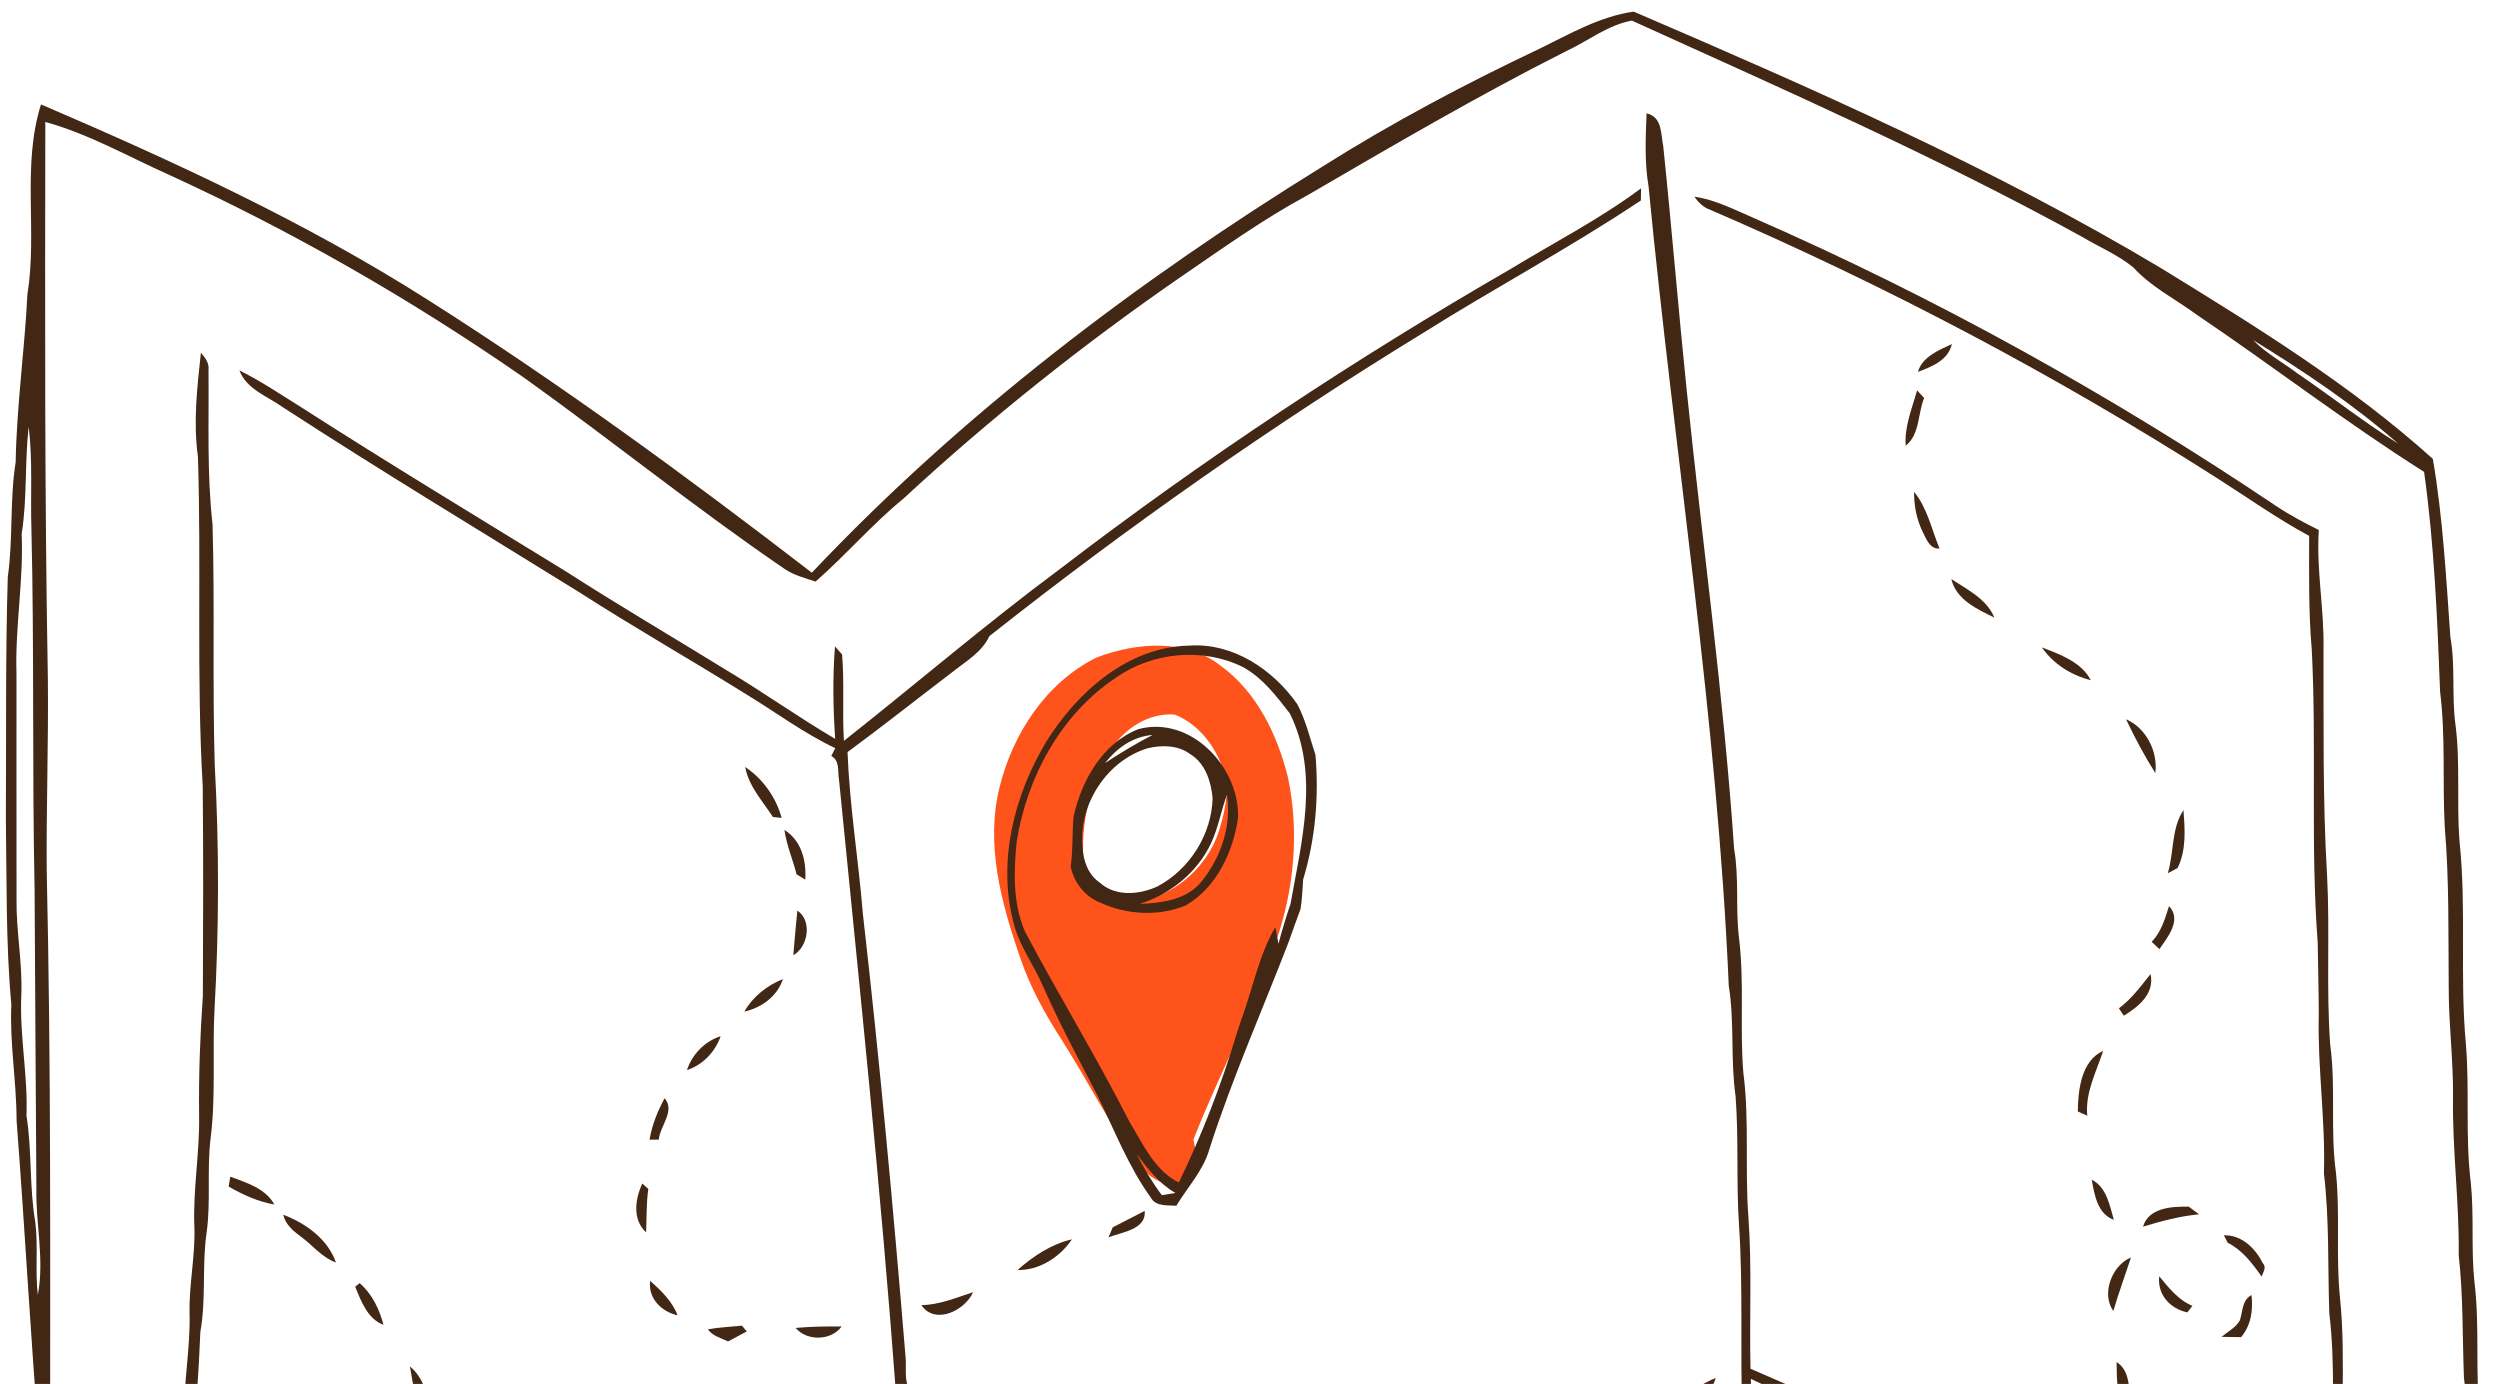 <svg width="168" height="93" viewBox="0 0 168 93" fill="none" xmlns="http://www.w3.org/2000/svg">
<path d="M73.695 44.183C76.337 43.175 79.689 42.888 82.04 44.748C84.476 46.521 85.845 49.393 86.552 52.251C87.324 55.92 86.969 59.774 85.739 63.304C84.275 67.88 81.947 72.105 80.203 76.569C80.306 77.231 80.513 77.909 80.367 78.584C80.129 79.295 79.334 79.711 78.607 79.582C77.383 79.401 76.524 78.397 75.878 77.425C74.299 74.986 72.949 72.409 71.392 69.954C70.245 68.187 69.222 66.333 68.547 64.334C67.29 60.691 66.208 56.741 67.174 52.891C68.052 49.302 70.316 45.843 73.695 44.183ZM74.667 50.375C72.949 53.052 72.4 56.414 73.029 59.521C74.699 59.977 76.518 60.739 78.223 60.019C80.019 59.17 81.44 57.529 81.982 55.614C82.383 54.27 82.687 52.755 82.089 51.421C81.527 49.955 80.435 48.611 78.95 48.023C77.225 47.871 75.565 48.941 74.667 50.375Z" fill="#FF531C"/>
<path d="M103.477 3.264C105.502 2.273 107.521 1.1 109.785 0.781C121.871 5.981 133.97 11.287 145.28 18.054C151.595 21.942 157.961 25.857 163.487 30.837C164.162 34.788 164.381 38.799 164.663 42.791C165.011 44.719 164.75 46.683 164.998 48.621C165.347 51.237 165.076 53.879 165.276 56.505C165.761 61.036 165.286 65.606 165.706 70.141C165.967 73.239 165.657 76.362 166.035 79.453C166.268 81.665 166.048 83.897 166.278 86.109C166.659 89.158 166.313 92.243 166.659 95.295C166.882 97.271 166.723 99.264 166.859 101.244C167.314 102.665 166.839 104.177 167.011 105.64C167.253 109.745 166.749 113.834 166.775 117.936C166.565 119.506 166.487 121.088 166.378 122.668C165.887 123.091 165.25 123.62 164.566 123.333C162.166 122.632 159.892 121.579 157.537 120.746C152.415 118.892 147.357 116.857 142.444 114.5C134.618 110.821 127.1 106.515 119.19 103.011C119.057 103.473 118.999 104.009 118.524 104.264C113.764 107.924 108.903 111.45 104.016 114.936C99.911 117.775 96.058 120.953 92.046 123.918C86.933 127.735 81.756 131.469 76.679 135.335C74.298 137.147 71.928 138.988 69.757 141.052C68.824 141.834 68.055 142.828 66.983 143.432C61.528 141.766 56.509 138.991 51.499 136.314C45.572 133.103 39.7 129.793 33.742 126.637C30.886 125.051 27.757 123.94 25.128 121.973C21.762 120.136 18.313 118.446 14.87 116.754C11.059 114.887 7.141 113.214 3.491 111.031C2.862 110.692 2.797 109.878 2.739 109.245C2.677 105.246 2.7 101.244 2.658 97.246C2.06 89.933 1.676 82.611 1.114 75.296C1.114 72.696 0.643 70.122 0.762 67.515C0.381 63.339 0.459 59.147 0.394 54.958C0.43 49.564 0.359 44.167 0.523 38.776C0.888 36.212 0.646 33.612 1.053 31.05C1.118 27.281 1.654 23.544 1.841 19.782C2.529 15.557 1.45 11.158 2.755 7.017C11.686 10.848 20.555 14.933 28.771 20.163C37.679 25.812 46.203 32.052 54.555 38.485C64.626 27.83 76.388 18.909 88.833 11.216C93.535 8.245 98.451 5.642 103.477 3.264ZM105.234 3.445C99.307 6.433 93.581 9.795 87.841 13.132C84.896 14.721 82.173 16.678 79.415 18.564C72.842 23.096 66.579 28.082 60.717 33.502C58.614 35.22 56.848 37.3 54.803 39.083C54.09 38.841 53.343 38.657 52.717 38.227C46.738 34.145 41.105 29.591 35.221 25.386C27.686 20.153 19.698 15.567 11.355 11.746C8.607 10.519 5.959 8.997 3.045 8.197C3.032 20.651 2.99 33.111 3.216 45.566C3.265 49.878 3.106 54.189 3.139 58.504C3.439 71.737 3.365 84.973 3.368 98.209C3.339 99.733 3.753 101.225 3.694 102.75C3.597 105.311 4.218 107.875 3.656 110.414C5.991 111.716 8.387 112.901 10.816 114.009C17.712 117.09 24.446 120.51 31.077 124.118C36.196 126.876 41.27 129.719 46.512 132.245C53.389 135.645 60.191 139.202 66.996 142.745C69.712 140.083 72.545 137.548 75.584 135.261C78.368 133.007 81.391 131.053 84.101 128.721C79.215 131.857 74.386 135.103 69.373 138.042C68.799 138.398 68.156 138.614 67.484 138.685C68.55 137.684 69.848 136.996 71.075 136.227C80.629 130.252 89.954 123.925 99.162 117.43C102.479 114.962 105.67 112.323 108.964 109.827C112.239 107.417 115.414 104.823 118.99 102.869C118.234 102.621 117.498 102.327 116.761 102.036C116.684 101.865 116.535 101.526 116.458 101.358C117.058 101.487 117.659 101.642 118.234 101.868C123.818 104.068 129.173 106.793 134.496 109.552C141.337 113.105 148.307 116.438 155.535 119.135C158.691 120.298 161.775 121.648 164.953 122.755C165.092 122.694 165.373 122.571 165.512 122.51C165.57 119.584 165.341 116.638 165.748 113.728C165.874 112.455 165.78 111.17 165.932 109.904C166.313 107.307 166.132 104.678 166.055 102.071C165.661 98.919 165.984 95.731 165.577 92.582C165.47 89.84 165.535 87.088 165.225 84.356C165.273 80.777 164.782 77.228 164.844 73.649C164.863 71.182 164.543 68.73 164.553 66.263C164.521 62.7 164.592 59.131 164.288 55.581C164.124 52.552 164.353 49.506 163.975 46.493C163.788 41.554 163.584 36.603 162.899 31.71C157.654 28.399 152.742 24.601 147.6 21.135C146.179 20.092 144.557 19.285 143.356 17.967C142.319 17.124 141.066 16.598 139.922 15.919C130.11 10.516 119.843 6.01 109.656 1.382C108.024 1.695 106.71 2.757 105.234 3.445ZM151.407 22.853C152.289 23.751 153.41 24.355 154.411 25.108C156.678 26.651 158.839 28.354 161.161 29.817C158.158 27.184 154.805 24.943 151.407 22.853ZM1.456 35.873C1.592 39.012 1.01 42.109 1.107 45.246C1.111 50.304 1.101 55.365 1.111 60.423C1.082 62.593 1.524 64.738 1.431 66.908C1.311 69.612 1.883 72.276 1.779 74.98C2.16 77.344 1.96 79.75 2.37 82.114C2.577 83.739 2.351 85.386 2.541 87.014C3 84.63 2.386 82.227 2.445 79.831C2.396 73.152 2.367 66.476 2.325 59.796C2.157 51.725 2.306 43.65 2.112 35.579C2.038 33.276 2.209 30.964 1.928 28.674C1.653 31.067 1.837 33.486 1.456 35.873Z" fill="#422715"/>
<path d="M110.65 7.615C111.71 7.854 111.603 8.994 111.771 9.837C112.34 15.296 112.782 20.761 113.347 26.219C114.397 36.493 115.834 46.735 116.532 57.038C116.878 59.011 116.619 61.02 116.858 63.003C117.233 66.016 116.904 69.062 117.152 72.082C117.569 75.293 117.249 78.535 117.491 81.756C117.74 85.157 117.553 88.571 117.634 91.978C122.972 94.336 128.408 96.487 133.663 99.045C139.803 101.945 145.807 105.133 151.766 108.389C153.921 109.684 156.185 110.808 158.216 112.294C157.473 110.046 157.486 107.649 157.354 105.314C156.973 103.182 157.222 101.002 156.876 98.864C156.653 95.337 156.963 91.787 156.53 88.27C156.42 85.131 156.54 81.982 156.168 78.855C156.281 75.283 155.729 71.74 155.823 68.171C155.82 66.559 155.771 64.951 155.749 63.339C155.254 56.785 155.684 50.206 155.351 43.65C155.128 41.108 155.177 38.556 155.174 36.011C152.997 34.839 150.985 33.398 148.901 32.077C138.088 25.182 126.706 19.18 114.93 14.1C114.472 13.945 114.129 13.6 113.858 13.215C115.292 13.425 116.587 14.107 117.902 14.672C130.133 20.027 141.848 26.538 152.926 33.983C153.847 34.603 154.828 35.12 155.823 35.617C155.649 38.311 156.198 40.972 156.14 43.663C156.156 48.714 156.078 53.775 156.379 58.823C156.579 62.602 156.317 66.394 156.586 70.173C156.983 73.034 156.582 75.938 156.976 78.803C157.267 81.6 156.96 84.423 157.248 87.22C157.697 91.516 157.138 95.856 157.681 100.149C157.836 101.764 157.635 103.405 157.923 105.013C158.204 106.554 157.939 108.136 158.243 109.677C158.443 110.73 158.578 111.815 158.275 112.868C154.593 110.998 151.108 108.763 147.406 106.922C140.863 103.488 134.261 100.162 127.54 97.09C124.249 95.601 120.922 94.199 117.657 92.662C117.686 93.928 117.734 95.197 117.65 96.463C117.398 96.008 117.059 95.556 117.082 95.013C116.93 90.805 117.146 86.587 116.865 82.385C116.665 79.475 116.852 76.555 116.629 73.648C116.28 71.194 116.568 68.703 116.174 66.255C115.396 48.258 112.505 30.436 110.783 12.517C110.505 10.9 110.586 9.246 110.65 7.615Z" fill="#422715"/>
<path d="M101.526 18.067C104.455 16.284 107.524 14.711 110.279 12.654C110.275 12.857 110.269 13.267 110.266 13.471C105.492 16.659 100.418 19.362 95.56 22.418C85.47 28.596 75.768 35.408 66.488 42.746C65.978 43.841 64.89 44.448 63.985 45.175C61.637 46.958 59.331 48.792 56.954 50.539C57.093 54.179 57.69 57.791 57.987 61.424C59.115 71.311 60.032 81.219 60.849 91.135C60.949 91.994 60.642 93.093 61.424 93.713C62.519 102.837 62.987 112.016 63.766 121.163C64.192 126.076 64.589 130.995 64.922 135.914C64.828 136.075 64.641 136.392 64.547 136.553C63.895 135.093 64.208 133.472 63.901 131.944C62.939 119.18 61.053 106.493 60.216 93.719C59.195 79.915 57.742 66.146 56.379 52.371C56.279 51.829 56.456 51.131 55.862 50.801C55.927 50.672 56.059 50.411 56.127 50.278C53.995 49.261 52.096 47.84 50.087 46.619C46.376 44.312 42.581 42.148 38.909 39.788C32.259 35.666 25.557 31.626 18.994 27.359C17.97 26.623 16.565 26.165 16.087 24.889C17.55 25.619 18.903 26.536 20.289 27.398C26.148 31.161 32.107 34.759 38.037 38.405C41.57 40.679 45.194 42.801 48.77 45.007C51.26 46.49 53.621 48.182 56.124 49.652C55.982 47.585 55.95 45.505 56.111 43.437C56.23 43.573 56.469 43.848 56.589 43.983C56.75 45.911 56.592 47.852 56.712 49.784C61.569 45.95 66.269 41.916 71.243 38.224C80.877 30.841 91.016 24.136 101.526 18.067Z" fill="#422715"/>
<path d="M128.883 24.991C129.183 23.965 130.288 23.535 131.166 23.118C130.914 24.216 129.822 24.639 128.883 24.991Z" fill="#422715"/>
<path d="M13.5 23.706C13.801 24.039 14.075 24.417 14.011 24.895C14.049 28.341 13.894 31.797 14.282 35.227C14.44 40.621 14.269 46.018 14.431 51.412C14.731 56.893 14.721 62.39 14.414 67.871C14.262 70.791 14.521 73.73 14.136 76.637C13.91 78.665 14.162 80.716 13.897 82.744C13.555 84.983 13.868 87.266 13.464 89.501C13.255 94.966 12.612 100.399 12.405 105.863C18.91 109.103 25.596 111.981 31.994 115.43C40.172 119.752 48.234 124.29 56.157 129.063C58.227 130.349 60.433 131.444 62.355 132.952C62.406 133.088 62.51 133.359 62.561 133.491C62.028 133.375 61.537 133.136 61.079 132.861C50.081 126.311 38.974 119.929 27.602 114.054C22.941 111.667 18.17 109.5 13.52 107.1C12.974 106.813 12.379 106.661 11.782 106.535C11.788 105.072 11.701 103.609 11.853 102.152C12.185 99.898 12.037 97.608 12.383 95.353C12.315 92.96 12.806 90.599 12.738 88.209C12.702 86.271 13.135 84.362 13.061 82.424C12.96 79.921 13.426 77.447 13.38 74.948C13.348 72.27 13.445 69.596 13.632 66.925C13.655 62.235 13.668 57.542 13.623 52.852C13.196 45.475 13.536 38.083 13.303 30.699C12.974 28.37 13.252 26.028 13.5 23.706Z" fill="#422715"/>
<path d="M128.828 26.232C128.983 26.4 129.141 26.571 129.302 26.745C128.87 27.795 129.021 29.193 128.062 29.952C127.972 28.657 128.489 27.449 128.828 26.232Z" fill="#422715"/>
<path d="M128.627 33.05C129.522 34.142 129.803 35.582 130.339 36.864C129.655 36.906 129.448 36.196 129.189 35.708C128.789 34.881 128.618 33.964 128.627 33.05Z" fill="#422715"/>
<path d="M131.13 38.915C132.193 39.613 133.524 40.262 134.018 41.502C132.862 40.934 131.453 40.298 131.13 38.915Z" fill="#422715"/>
<path d="M70.303 49.848C72.39 46.505 75.775 43.473 79.909 43.385C82.851 43.179 85.548 44.991 87.179 47.322C87.745 48.398 88.022 49.583 88.4 50.733C88.639 53.536 88.394 56.398 87.573 59.092C87.535 59.757 87.499 60.429 87.396 61.088C87.124 61.798 86.879 62.516 86.624 63.232C84.831 67.899 82.79 72.473 81.266 77.24C80.852 78.681 79.803 79.772 79.05 81.029C78.436 80.974 77.677 81.103 77.325 80.467C75.823 78.377 74.89 75.948 73.766 73.652C72.506 71.216 71.205 68.804 70.1 66.294C69.48 64.841 68.485 63.556 68.107 62.005C67.025 57.868 68.153 53.446 70.303 49.848ZM75.025 45.514C71.311 47.975 69.018 52.2 68.324 56.541C68.123 58.569 68.052 60.688 68.879 62.6C71.159 66.912 73.714 71.075 75.924 75.425C76.828 76.904 77.581 78.649 79.218 79.466C80.775 76.242 82.076 72.899 83.1 69.473C83.21 69.143 83.32 68.82 83.426 68.494C84.182 66.434 84.589 64.221 85.7 62.306C85.752 62.584 85.862 63.142 85.913 63.42C86.152 62.519 86.42 61.627 86.721 60.749C87.467 56.563 88.685 51.967 86.672 47.936C85.775 46.783 84.861 45.569 83.562 44.845C80.875 43.492 77.483 43.812 75.025 45.514ZM76.372 77.541C76.87 78.507 77.422 79.443 78.075 80.315C78.375 80.26 78.682 80.215 78.989 80.166C77.887 79.54 77.122 78.532 76.372 77.541Z" fill="#422715"/>
<path d="M137.216 43.508C138.42 43.964 139.887 44.5 140.497 45.708C139.189 45.378 137.987 44.622 137.216 43.508Z" fill="#422715"/>
<path d="M142.871 48.334C144.221 48.915 145.025 50.511 144.838 51.951C144.105 50.788 143.456 49.574 142.871 48.334Z" fill="#422715"/>
<path d="M76.508 48.995C80.028 48.062 83.316 51.573 83.197 54.961C82.864 57.264 81.753 59.641 79.673 60.852C77.839 61.595 75.723 61.475 73.937 60.658C72.92 60.264 72.148 59.289 71.951 58.226C72.112 57.115 72.038 55.991 72.145 54.877C72.671 52.461 74.099 49.926 76.508 48.995ZM74.257 51.279C75.294 50.598 76.35 49.955 77.454 49.39C76.149 49.483 75.045 50.271 74.257 51.279ZM77.131 50.281C74.389 51.105 72.471 54.06 72.749 56.902C72.784 57.823 73.117 58.782 73.911 59.315C74.964 60.271 76.569 60.129 77.781 59.567C79.935 58.43 81.421 56.085 81.488 53.646C81.388 52.519 80.994 51.282 79.97 50.669C79.163 50.068 78.068 50.055 77.131 50.281ZM81.372 56.689C80.436 58.653 78.643 60.09 76.585 60.745C78.055 60.684 79.699 60.484 80.707 59.282C82.028 57.664 82.787 55.5 82.448 53.407C82.06 54.489 81.863 55.642 81.372 56.689Z" fill="#422715"/>
<path d="M50.078 51.544C51.28 52.348 52.139 53.575 52.529 54.961C52.381 54.948 52.087 54.916 51.938 54.903C51.251 53.831 50.307 52.836 50.078 51.544Z" fill="#422715"/>
<path d="M145.674 58.682C146.101 57.283 145.901 55.691 146.731 54.435C146.824 55.736 146.934 57.128 146.33 58.336C146.165 58.423 145.839 58.595 145.674 58.682Z" fill="#422715"/>
<path d="M52.714 55.772C53.857 56.486 54.199 57.839 54.115 59.111C53.97 59.024 53.676 58.85 53.531 58.759C53.276 57.758 52.859 56.799 52.714 55.772Z" fill="#422715"/>
<path d="M145.758 60.888C146.634 61.818 145.668 62.974 145.112 63.782C144.938 63.617 144.763 63.452 144.592 63.291C145.232 62.632 145.49 61.74 145.758 60.888Z" fill="#422715"/>
<path d="M53.582 61.191C54.597 61.87 54.309 63.63 53.311 64.192C53.398 63.191 53.476 62.189 53.582 61.191Z" fill="#422715"/>
<path d="M142.39 67.761C143.239 67.128 143.866 66.275 144.518 65.455C144.799 66.782 143.714 67.644 142.722 68.255C142.638 68.132 142.474 67.884 142.39 67.761Z" fill="#422715"/>
<path d="M50.02 67.98C50.582 66.986 51.554 66.21 52.613 65.797C52.229 66.957 51.182 67.719 50.02 67.98Z" fill="#422715"/>
<path d="M46.164 71.908C46.512 70.855 47.362 69.967 48.428 69.634C48.066 70.68 47.229 71.566 46.164 71.908Z" fill="#422715"/>
<path d="M139.628 74.692C139.644 73.258 139.864 71.272 141.333 70.619C140.865 72.044 140.119 73.419 140.264 74.973C140.103 74.902 139.786 74.763 139.628 74.692Z" fill="#422715"/>
<path d="M44.661 73.8C45.395 74.634 44.355 75.667 44.267 76.585C44.112 76.585 43.802 76.585 43.65 76.585C43.812 75.603 44.19 74.673 44.661 73.8Z" fill="#422715"/>
<path d="M15.367 79.737C15.393 79.569 15.448 79.237 15.474 79.072C16.575 79.488 17.819 79.84 18.442 80.945C17.35 80.754 16.32 80.29 15.367 79.737Z" fill="#422715"/>
<path d="M43.163 79.534C43.263 79.624 43.467 79.805 43.567 79.895C43.428 80.864 43.46 81.843 43.418 82.819C42.485 81.949 42.675 80.587 43.163 79.534Z" fill="#422715"/>
<path d="M140.565 79.278C141.569 79.779 141.763 81 142.054 81.972C140.952 81.585 140.742 80.273 140.565 79.278Z" fill="#422715"/>
<path d="M144.014 82.431C144.385 81.145 145.978 81.067 147.089 81.09C147.26 81.219 147.606 81.475 147.777 81.6C146.491 81.726 145.245 82.053 144.014 82.431Z" fill="#422715"/>
<path d="M74.777 82.476C75.493 82.114 76.204 81.736 76.921 81.374C77.057 82.618 75.374 82.805 74.492 83.147C74.563 82.98 74.706 82.644 74.777 82.476Z" fill="#422715"/>
<path d="M19.036 81.633C20.541 82.195 22.034 83.274 22.576 84.84C21.607 84.488 20.971 83.642 20.16 83.054C19.66 82.692 19.181 82.263 19.036 81.633Z" fill="#422715"/>
<path d="M149.447 83.015C150.629 82.97 151.559 83.884 152.053 84.876C152.341 85.17 152.079 85.486 151.979 85.787C151.362 84.898 150.684 84.007 149.699 83.51C149.637 83.387 149.511 83.138 149.447 83.015Z" fill="#422715"/>
<path d="M68.382 85.341C69.431 84.417 70.652 83.597 72.035 83.283C71.237 84.469 69.845 85.383 68.382 85.341Z" fill="#422715"/>
<path d="M142.015 88.102C141.188 86.946 141.921 85.027 143.2 84.501C142.809 85.703 142.37 86.888 142.015 88.102Z" fill="#422715"/>
<path d="M145.099 85.764C145.742 86.539 146.369 87.353 147.331 87.753C147.244 87.863 147.076 88.083 146.989 88.193C145.829 87.947 144.964 87.004 145.099 85.764Z" fill="#422715"/>
<path d="M23.868 86.468C23.942 86.41 24.094 86.287 24.168 86.226C25.002 86.949 25.496 87.976 25.77 89.029C24.704 88.638 24.265 87.437 23.868 86.468Z" fill="#422715"/>
<path d="M43.693 86.071C44.426 86.733 45.175 87.44 45.534 88.39C44.455 88.151 43.531 87.246 43.693 86.071Z" fill="#422715"/>
<path d="M61.916 87.705C63.14 87.683 64.247 87.205 65.391 86.836C64.848 88.07 62.833 89.061 61.916 87.705Z" fill="#422715"/>
<path d="M150.519 88.729C150.719 88.128 150.655 87.372 151.301 87.027C151.42 88.038 151.272 89.055 150.603 89.856C150.16 89.85 149.724 89.843 149.288 89.837C149.705 89.484 150.241 89.22 150.519 88.729Z" fill="#422715"/>
<path d="M47.569 89.33C48.324 89.194 49.093 89.162 49.858 89.084C49.939 89.181 50.101 89.375 50.181 89.472C49.765 89.701 49.348 89.924 48.928 90.144C48.45 89.914 47.888 89.785 47.569 89.33Z" fill="#422715"/>
<path d="M53.469 89.236C54.496 89.142 55.526 89.129 56.557 89.139C55.872 90.105 54.215 90.14 53.469 89.236Z" fill="#422715"/>
<path d="M142.235 91.532C143.333 92.214 142.984 93.816 143.259 94.917C142.138 94.216 142.27 92.682 142.235 91.532Z" fill="#422715"/>
<path d="M27.547 91.826C28.632 92.711 28.835 94.226 29.016 95.531C27.944 94.643 27.773 93.118 27.547 91.826Z" fill="#422715"/>
<path d="M112.672 94.132C113.512 93.567 114.351 92.992 115.291 92.598C115.107 93.428 114.3 93.793 113.686 94.265C108.667 97.688 103.771 101.296 99 105.059C88.998 112.814 79.108 120.714 69.121 128.494C68 129.324 66.918 130.229 65.662 130.852C65.391 130.729 65.126 130.6 64.867 130.458C66.731 129.563 68.285 128.181 69.896 126.912C79.185 119.541 88.439 112.119 97.867 104.923C97.253 104.222 96.807 103.402 96.358 102.591C97.408 102.785 97.87 103.793 98.119 104.72C102.808 100.976 107.701 97.495 112.672 94.132Z" fill="#422715"/>
</svg>

